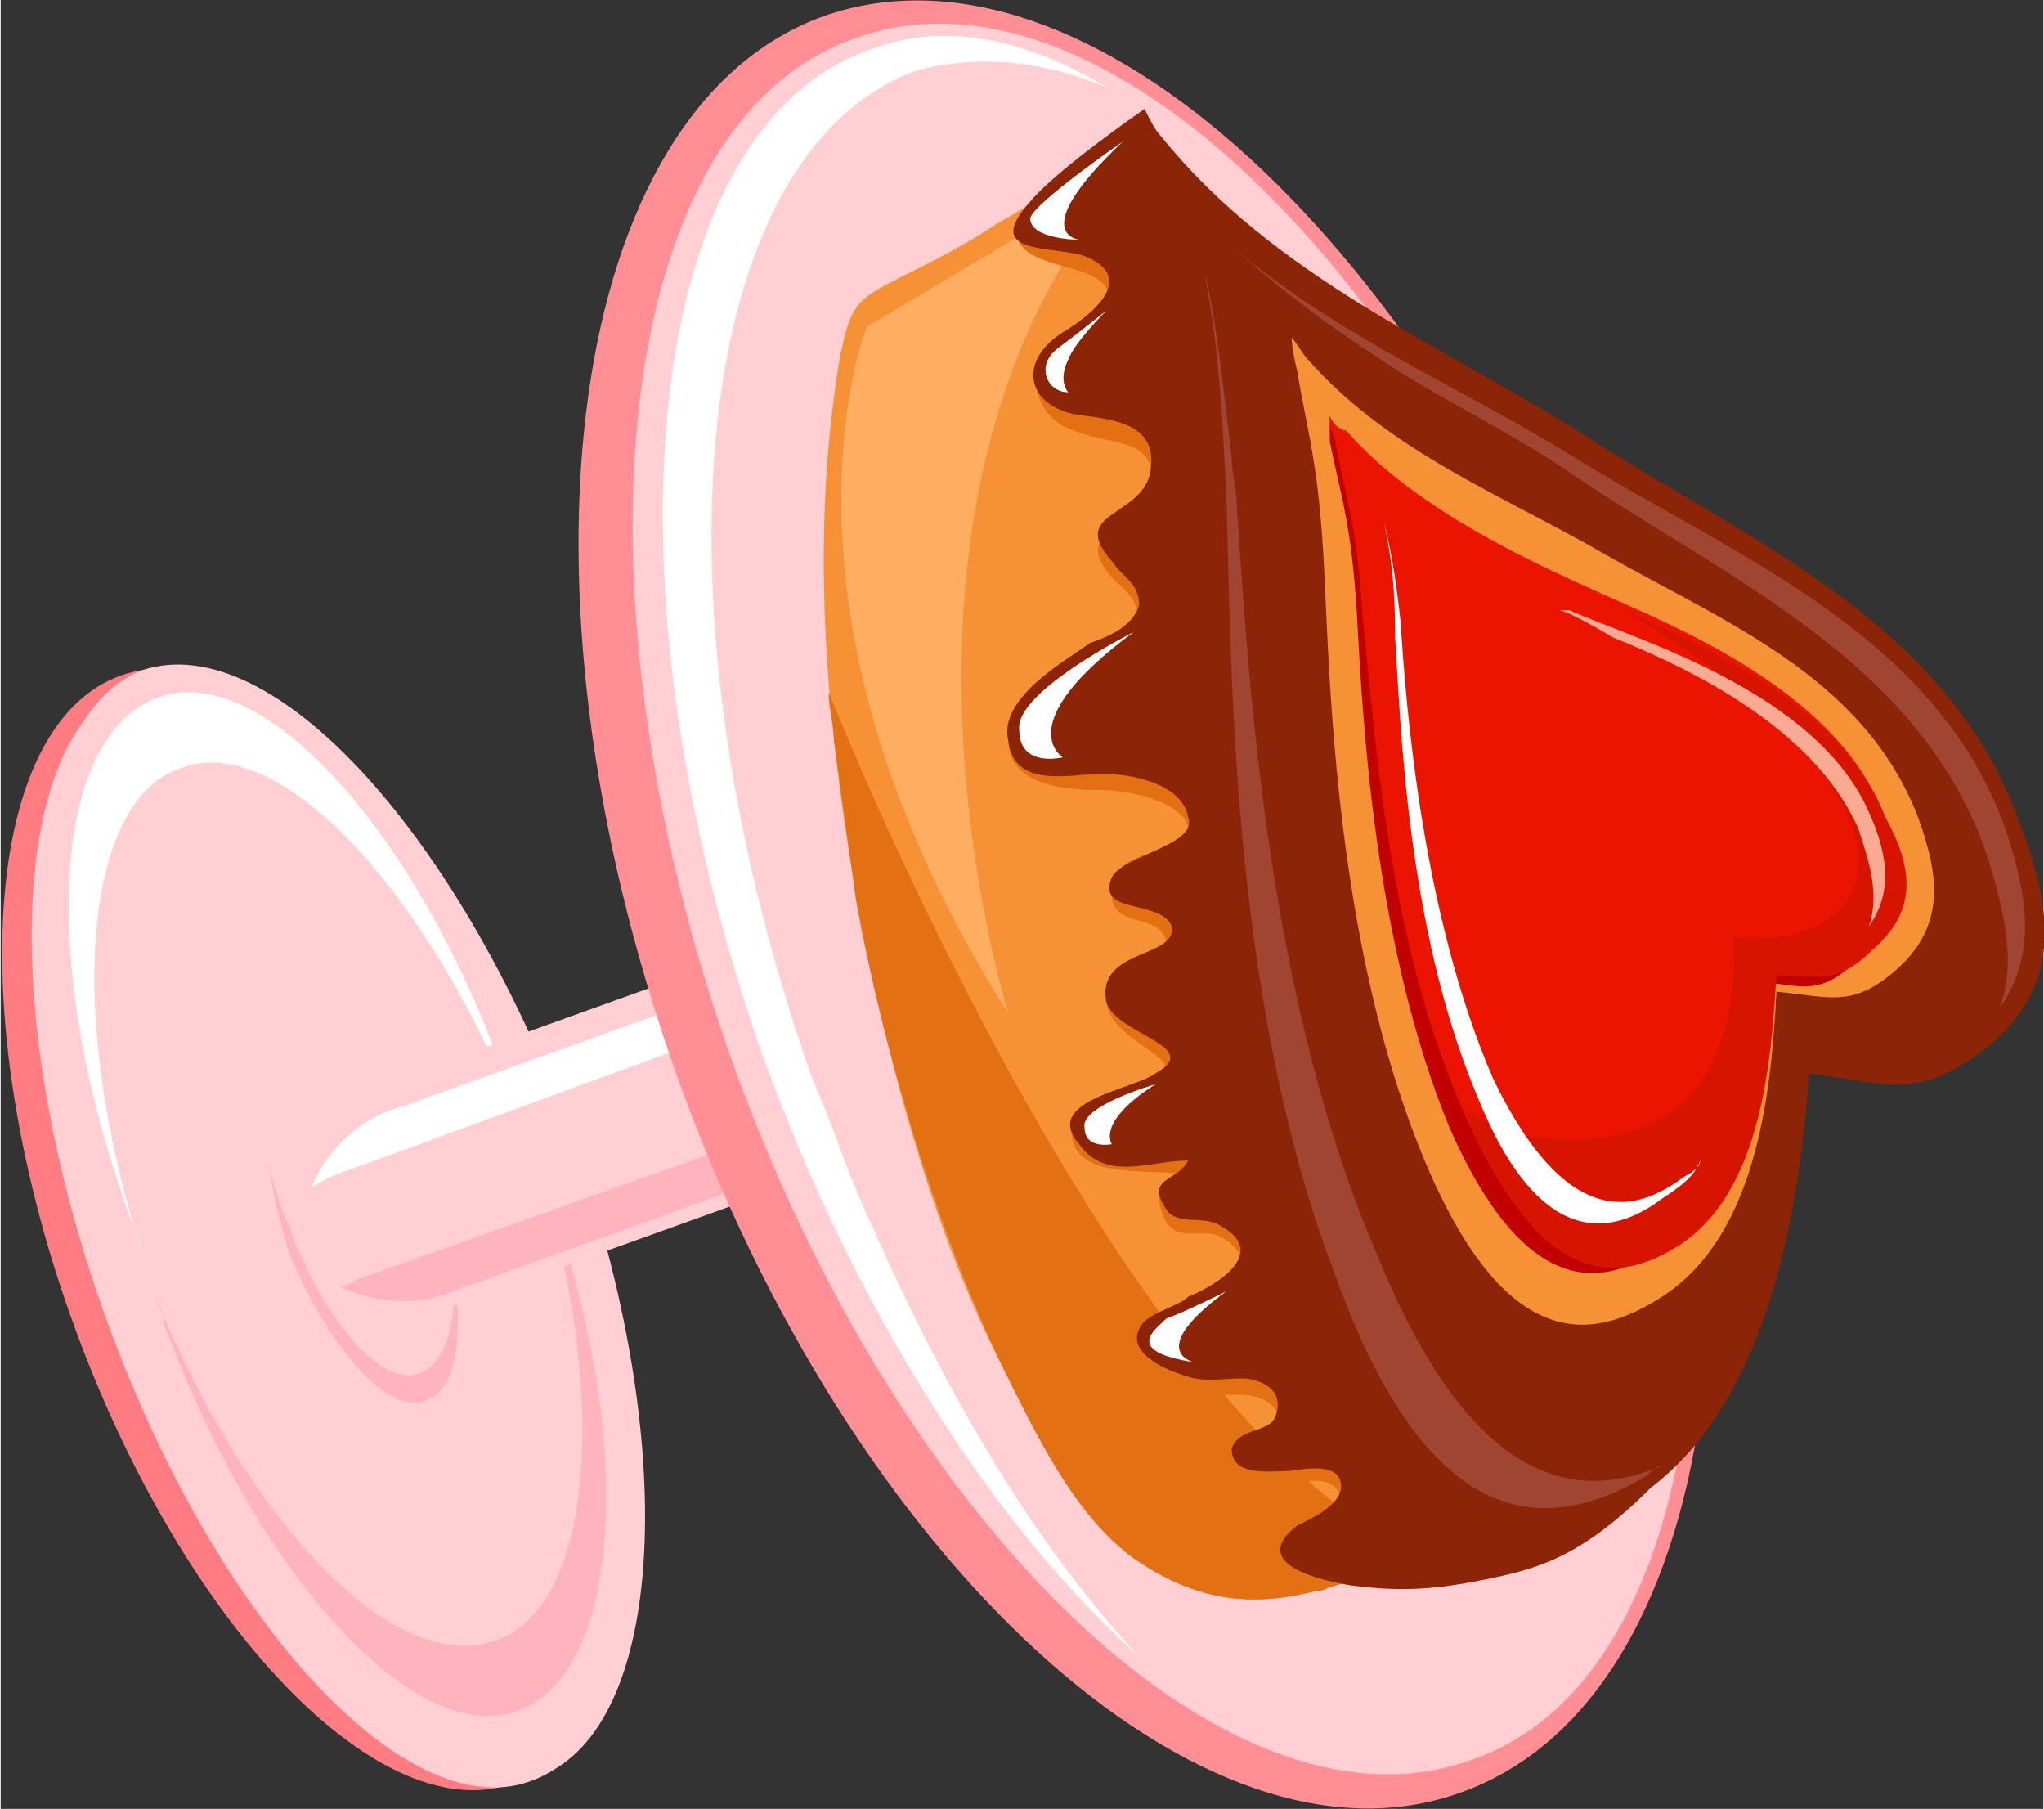 <?xml version="1.0" encoding="UTF-8"?>
<!DOCTYPE svg PUBLIC "-//W3C//DTD SVG 1.1//EN" "http://www.w3.org/Graphics/SVG/1.1/DTD/svg11.dtd">
<!-- Creator: CorelDRAW X8 -->
<svg xmlns="http://www.w3.org/2000/svg" xml:space="preserve" width="2.395in" height="2.119in" version="1.1" style="shape-rendering:geometricPrecision; text-rendering:geometricPrecision; image-rendering:optimizeQuality; fill-rule:evenodd; clip-rule:evenodd"
viewBox="0 0 375 332"
 xmlns:xlink="http://www.w3.org/1999/xlink">
 <rect x="0" y="0" width="375" height="332" fill="#333333" stroke="none"/>
 <defs>
  <style type="text/css">
   <![CDATA[
    .fil8 {fill:#8C2408;fill-rule:nonzero}
    .fil9 {fill:#A14533;fill-rule:nonzero}
    .fil10 {fill:#C20000;fill-rule:nonzero}
    .fil12 {fill:#D61400;fill-rule:nonzero}
    .fil6 {fill:#E37012;fill-rule:nonzero}
    .fil11 {fill:#EB1400;fill-rule:nonzero}
    .fil5 {fill:#F79136;fill-rule:nonzero}
    .fil13 {fill:#F8AA93;fill-rule:nonzero}
    .fil0 {fill:#FF7D82;fill-rule:nonzero}
    .fil4 {fill:#FF8F94;fill-rule:nonzero}
    .fil7 {fill:#FFAD61;fill-rule:nonzero}
    .fil2 {fill:#FFB3BD;fill-rule:nonzero}
    .fil1 {fill:#FFCFD4;fill-rule:nonzero}
    .fil3 {fill:white;fill-rule:nonzero}
   ]]>
  </style>
 </defs>
 <g id="Layer_x0020_1">

  <path class="fil0" d="M95 327c-25,10 -62,-29 -82,-85 -20,-56 -16,-109 9,-118 25,-9 62,29 82,85 21,56 16,109 -9,118z"/>
  <path class="fil1" d="M97 327c-23,8 -58,-30 -78,-86 -20,-56 -17,-108 6,-116 23,-9 58,30 78,86 20,56 18,108 -6,116z"/>
  <path class="fil1" d="M99 326c-23,8 -58,-30 -78,-86 -20,-56 -18,-108 5,-117 24,-8 59,31 79,86 20,56 17,108 -6,117z"/>
  <path class="fil2" d="M83 232c1,10 -1,18 -6,20 -7,3 -18,-10 -24,-27 -2,-4 -3,-8 -4,-12 1,5 2,11 4,17 7,17 18,30 25,27 6,-2 7,-12 5,-25z"/>
  <path class="fil3" d="M33 141c18,-7 45,22 62,64 0,0 0,0 0,0 0,-2 -1,-4 -2,-6 -16,-46 -45,-78 -64,-71 -20,7 -22,50 -5,96 1,2 1,4 2,6 -14,-43 -11,-83 7,-89z"/>
  <path class="fil2" d="M91 301c-19,7 -46,-22 -63,-64 0,0 0,0 0,0 1,2 2,4 2,6 17,46 46,78 65,71 19,-7 22,-50 5,-96 -1,-2 -2,-4 -2,-6 14,43 11,83 -7,89z"/>
  <path class="fil1" d="M85 239c-13,5 -27,0 -31,-11l0 0c-4,-11 3,-24 16,-29l64 -23c14,-5 28,0 32,12l0 0c4,11 -4,24 -17,28l-64 23z"/>
  <path class="fil3" d="M66 214l90 -33c1,0 2,0 3,-1 -6,-2 -14,-3 -21,0l-64 23c-8,2 -14,8 -17,15 3,-2 6,-3 9,-4z"/>
  <path class="fil2" d="M155 203l-90 32c-1,1 -2,1 -3,1 6,3 14,4 21,1l64 -23c8,-3 14,-8 17,-15 -3,2 -6,3 -9,4z"/>
  <path class="fil4" d="M268 329c-47,17 -112,-42 -144,-132 -32,-90 -20,-177 27,-194 48,-17 112,42 145,132 32,90 20,177 -28,194z"/>
  <path class="fil1" d="M270 323c-44,16 -105,-42 -136,-129 -31,-88 -21,-172 23,-187 44,-16 105,42 136,130 31,87 21,171 -23,186z"/>
  <path class="fil3" d="M160 225c-4,-8 -7,-18 -11,-27 -31,-88 -22,-170 19,-185 11,-3 23,-2 35,3 -15,-9 -30,-12 -43,-7 -42,14 -51,97 -20,185 17,47 43,87 69,110 -18,-19 -35,-47 -49,-79z"/>
  <path class="fil5" d="M183 41c-6,4 -12,7 -18,10 -8,4 -9,5 -11,15 -5,30 -3,61 2,92 5,30 14,66 28,93 6,12 13,27 24,35 13,9 24,9 37,5 16,-5 36,-8 51,-18 -3,-7 -8,-12 -10,-19 -4,-11 -4,-18 -4,-29 0,-25 -9,-50 -18,-73 -5,-12 -11,-25 -15,-38 -4,-13 -6,-26 -12,-38 -9,-17 -26,-51 -27,-52 0,0 -18,12 -27,17z"/>
  <path class="fil6" d="M208 286c13,9 24,9 37,5 5,-2 11,-3 17,-5 -53,-21 -104,-144 -110,-159 0,3 1,6 1,9l4 29c5,28 15,61 27,86 6,12 13,27 24,35z"/>
  <path class="fil7" d="M206 32l-47 28c0,0 -21,52 26,126 0,0 -30,-95 22,-154l-1 0z"/>
  <path class="fil6" d="M282 267c-3,-6 -9,-11 -13,-18 -5,-7 -9,-15 -13,-23 -3,-7 -8,-15 -10,-23 -2,-8 -3,-15 -4,-23 -1,-8 -2,-15 -2,-23 0,-10 0,-20 -1,-30 -1,-13 -2,-25 -6,-37 -3,-8 -7,-16 -7,-25 0,-6 0,-11 -3,-16 -2,-7 -9,-12 -10,-19l-2 -5c0,0 0,0 -1,-1l0 -1c-7,5 -16,7 -22,16 -5,8 5,9 11,11 10,4 1,11 -4,14 -8,3 -5,13 2,15 7,3 16,1 14,11 -2,7 -15,7 -7,16 2,2 5,4 5,8 -1,4 -6,5 -9,7 -5,3 -16,6 -15,15 0,9 13,9 17,9 5,0 15,2 16,7 2,6 -13,2 -14,11 -1,8 9,4 10,10 2,6 -12,3 -11,11 1,8 17,10 9,16 -4,3 -18,1 -15,10 3,8 21,3 22,7 0,4 -8,-2 -6,5 2,7 7,3 11,5 9,5 -1,11 -6,14 -2,1 -10,-1 -9,5 1,7 5,8 9,9 3,1 5,1 10,1 3,0 8,2 6,6 -1,3 -9,1 -8,5 1,5 7,6 10,6 2,-1 9,-3 10,2 1,4 -6,1 -9,7 -4,5 -1,8 5,10 1,0 2,-1 3,-1 13,-4 27,-7 40,-12 0,-3 -1,-7 -3,-12z"/>
  <path class="fil8" d="M303 273c21,-16 27,-49 29,-76 15,2 20,5 33,-5 13,-11 12,-24 6,-40 -13,-38 -51,-53 -80,-72 -27,-17 -57,-29 -78,-55 -1,-1 -2,-3 -3,-5 0,0 -16,11 -21,17 -9,10 4,8 10,10 10,4 1,11 -4,14 -8,5 -7,13 2,15 6,1 16,1 14,11 -2,8 -15,7 -7,16 2,3 5,4 5,8 -1,4 -6,6 -9,7 -4,3 -17,10 -15,18 1,9 12,6 17,6 6,0 15,2 16,8 2,5 -12,7 -14,11 -3,7 9,4 11,9 1,6 -14,4 -12,14 2,6 18,8 9,13 -4,3 -21,5 -14,13 5,7 13,3 20,3 -2,4 -8,3 -4,9 2,3 7,1 10,3 9,5 -1,11 -6,13 -2,2 -8,3 -9,6 -2,4 4,7 7,8 5,2 7,1 12,1 3,0 8,2 6,7 -1,3 -7,2 -8,6 0,5 7,4 10,4 2,0 9,-2 10,2 1,4 -6,7 -8,8 -9,7 4,10 10,11 8,1 14,1 24,-1 10,-2 18,-4 31,-17z"/>
  <path class="fil9" d="M287 86c29,20 66,35 78,72 3,10 5,19 2,27 7,-10 5,-21 1,-33 -13,-36 -50,-50 -79,-68 -21,-13 -43,-22 -62,-38 10,9 20,16 31,23 10,6 20,11 29,17z"/>
  <path class="fil5" d="M237 62c1,1 2,3 3,4 15,17 36,25 55,36 21,12 47,22 57,48 4,11 5,20 -4,28 -8,7 -12,5 -22,4 -1,20 -4,45 -21,56 -11,7 -28,13 -44,-26 -16,-39 -17,-87 -18,-107 -1,-20 -3,-25 -5,-37 -1,-4 -1,-6 -1,-6z"/>
  <path class="fil10" d="M244 76c0,1 1,2 2,3 13,15 36,26 47,31 10,6 41,19 51,41 4,10 5,18 -3,25 -7,7 -10,5 -19,4 0,18 -3,40 -17,49 -9,6 -24,12 -39,-22 -14,-34 -16,-76 -17,-94 -1,-17 -3,-22 -5,-32 0,-3 0,-5 0,-5z"/>
  <path class="fil11" d="M244 77c1,1 2,2 3,2 13,15 36,25 47,30 11,5 42,17 51,39 4,9 6,17 -2,25 -7,6 -10,5 -18,4 -1,17 -3,39 -17,49 -9,6 -24,13 -39,-21 -15,-33 -17,-75 -19,-92 -1,-17 -3,-21 -5,-32 -1,-3 -1,-4 -1,-4z"/>
  <path class="fil12" d="M298 112c60,36 48,63 20,60 0,0 4,34 -25,37 -12,1 -20,-2 -25,-6 1,1 2,3 2,4 15,33 30,27 39,21 14,-10 16,-32 17,-49 8,0 11,2 18,-5 8,-7 7,-15 2,-24 -8,-21 -35,-32 -48,-38z"/>
  <path class="fil13" d="M341 152c2,6 4,12 2,18 5,-7 3,-15 -1,-23 -11,-21 -43,-30 -54,-35 0,0 -1,0 -2,0 1,0 5,2 10,5 15,6 37,17 45,35z"/>
  <path class="fil9" d="M302 271c1,-1 2,-2 3,-2 -14,6 -34,6 -52,-38 -21,-48 -24,-109 -26,-137 0,-4 -1,-7 -1,-10 -2,-17 -3,-26 -5,-34 2,11 3,19 4,41 1,26 0,91 20,143 19,53 43,45 57,37z"/>
  <path class="fil3" d="M305 220c3,-2 6,-4 7,-7 0,1 -1,2 -3,3 -8,6 -21,11 -35,-18 -13,-30 -16,-68 -17,-84 -1,-9 -2,-14 -3,-18 1,5 2,10 2,21 1,15 2,53 15,84 12,30 26,25 34,19z"/>
  <path class="fil3" d="M208 116c0,0 -22,11 -21,18 0,7 8,5 8,5 0,0 -10,-6 13,-23z"/>
  <path class="fil3" d="M196 66c1,-3 7,-9 7,-9 0,0 -5,4 -9,7 -4,3 -2,8 2,8 0,0 -2,-2 0,-6z"/>
  <path class="fil3" d="M206 26c0,0 -16,11 -17,14 0,4 9,4 9,4 0,0 -10,-1 8,-18z"/>
  <path class="fil3" d="M212 199c0,0 -14,4 -13,8 0,4 5,3 5,3 0,0 -3,-4 8,-11z"/>
  <path class="fil3" d="M225 237c0,0 -8,4 -11,5 -2,2 -8,6 5,8 0,0 -9,-2 6,-13z"/>
 </g>
</svg>

